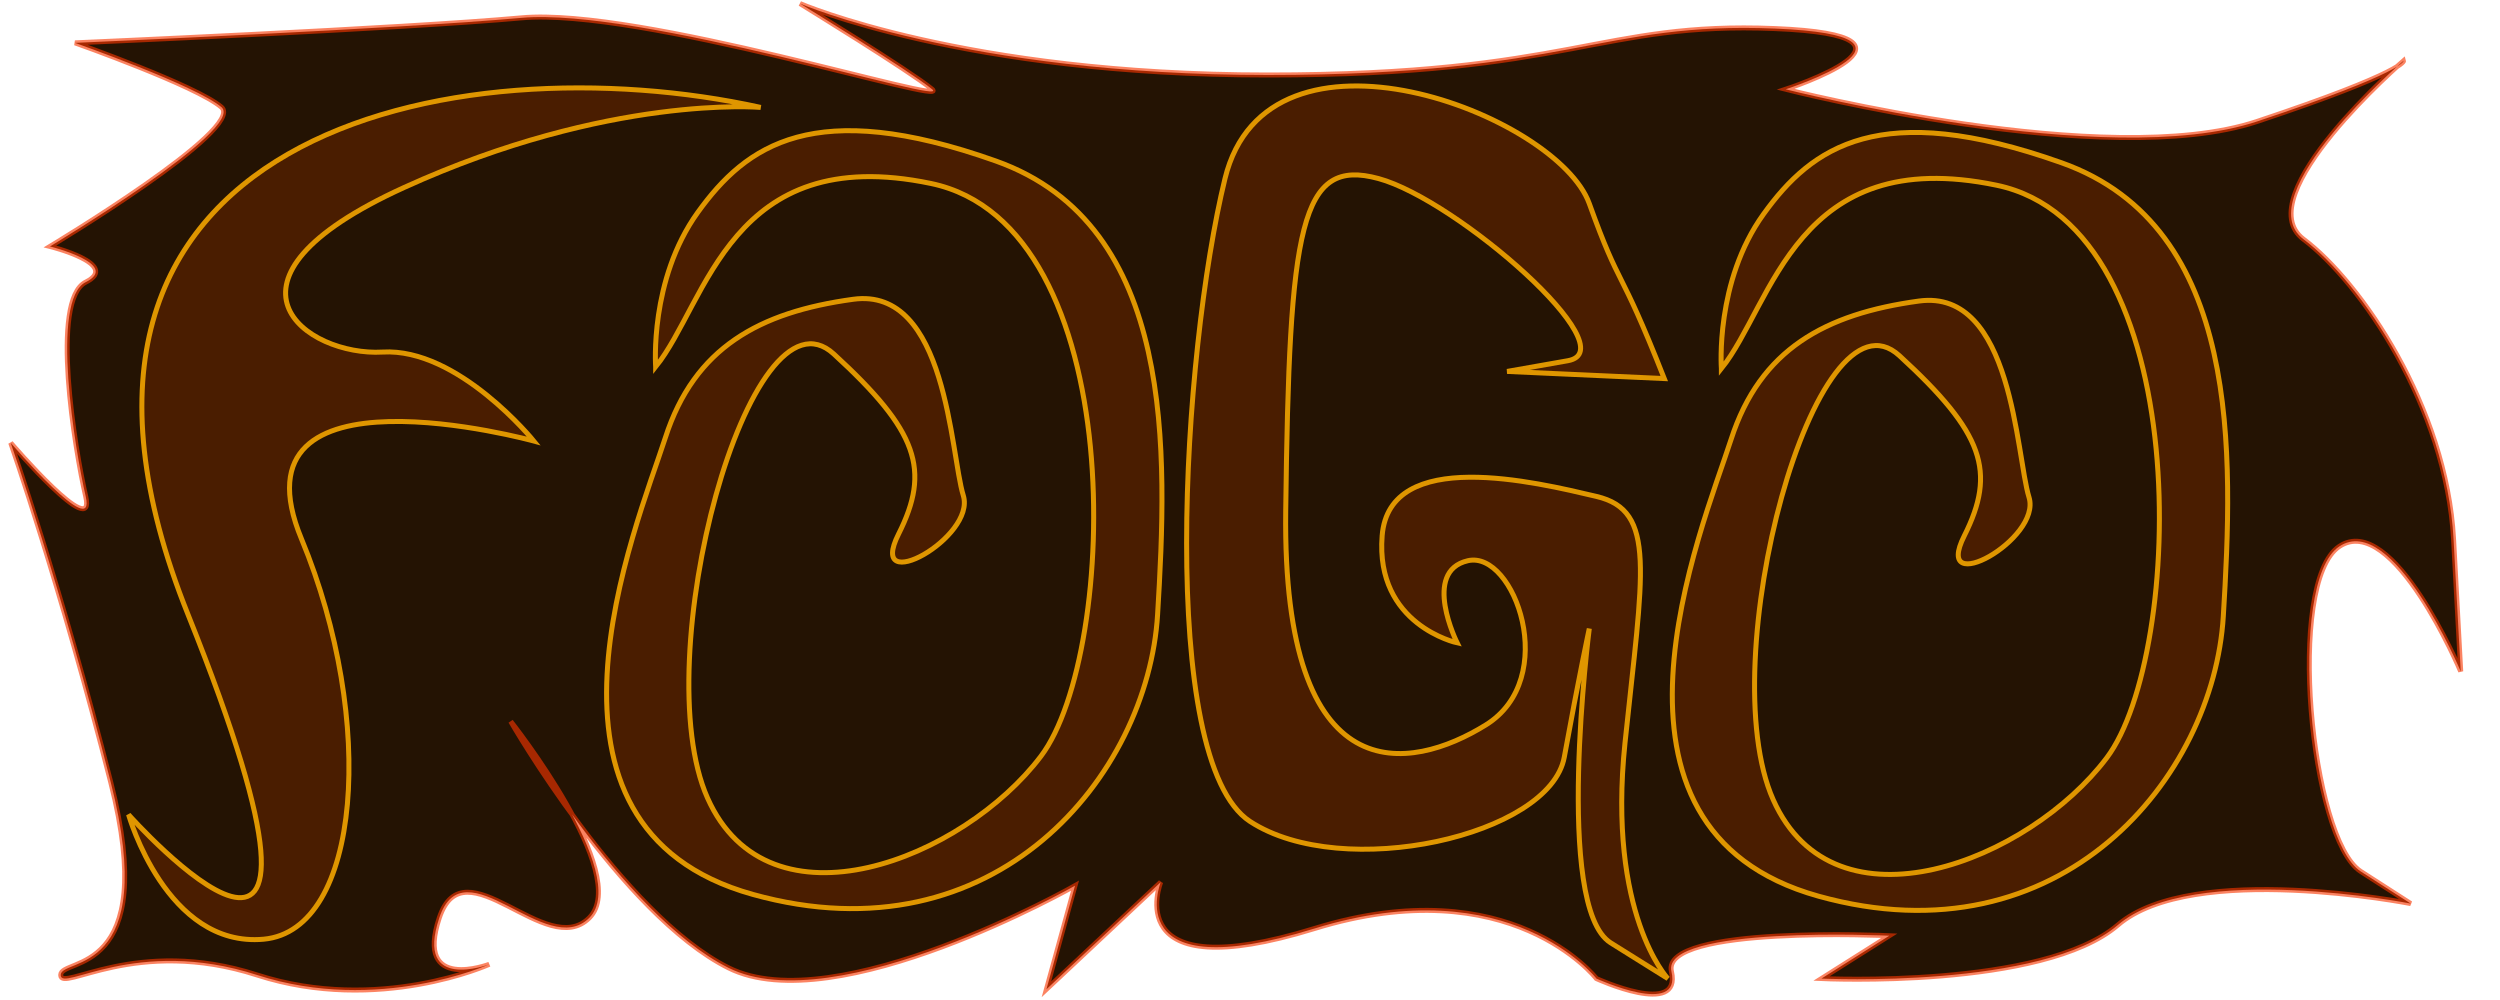 <?xml version="1.0" encoding="UTF-8" standalone="no"?>
<!-- Created with Inkscape (http://www.inkscape.org/) -->

<svg
   xmlns:dc="http://purl.org/dc/elements/1.1/"
   xmlns:cc="http://creativecommons.org/ns#"
   xmlns:rdf="http://www.w3.org/1999/02/22-rdf-syntax-ns#"
   xmlns:svg="http://www.w3.org/2000/svg"
   xmlns="http://www.w3.org/2000/svg"
   xmlns:sodipodi="http://sodipodi.sourceforge.net/DTD/sodipodi-0.dtd"
   xmlns:inkscape="http://www.inkscape.org/namespaces/inkscape"
   width="500"
   height="200"
   id="svg2"
   version="1.1"
   inkscape:version="0.48.4 r9939"
   sodipodi:docname="bf0.svg">
  <defs
     id="defs4" />
  <sodipodi:namedview
     id="base"
     pagecolor="#ffffff"
     bordercolor="#666666"
     borderopacity="1.0"
     inkscape:pageopacity="0.0"
     inkscape:pageshadow="2"
     inkscape:zoom="1.4"
     inkscape:cx="79.757701"
     inkscape:cy="97.254587"
     inkscape:document-units="px"
     inkscape:current-layer="layer1"
     showgrid="false"
     showguides="true"
     inkscape:guide-bbox="true"
     inkscape:window-width="1285"
     inkscape:window-height="744"
     inkscape:window-x="81"
     inkscape:window-y="24"
     inkscape:window-maximized="1" />
  <g
     inkscape:label="Camada 1"
     inkscape:groupmode="layer"
     id="layer1"
     transform="translate(0,-852.361)">
    <path
       style="fill:#241303;fill-opacity:1;stroke:#f93600;stroke-opacity:0.616"
       d="m 10,49.286 c 0,0 39.286,-23.571 34.286,-27.857 C 39.286,17.143 15,8.571 15,8.571 c 0,0 65.714,-2.857 89.286,-5 C 127.857,1.429 190.714,21.429 186.429,17.857 182.143,14.286 160,0.714 160,0.714 160,0.714 192.857,15 253.571,15 314.286,15 320,4.286 355,5.714 c 35,1.429 2.143,12.143 2.143,12.143 0,0 64.286,16.429 94.286,6.429 30,-10 29.286,-12.143 29.286,-12.143 0,0 -31.429,27.143 -20,35.714 11.429,8.571 28.571,33.571 30,60 1.429,26.429 1.429,26.429 1.429,26.429 0,0 -13.571,-32.143 -24.286,-25 -10.714,7.143 -5.714,58.571 4.286,65 10,6.429 10,6.429 10,6.429 0,0 -43.571,-8.571 -58.571,4.286 -15,12.857 -59.286,10.714 -59.286,10.714 l 13.571,-8.571 c 0,0 -45.714,-2.143 -43.571,7.143 2.143,9.286 -15,1.429 -15,1.429 0,0 -17.143,-22.143 -56.429,-10 -39.286,12.143 -30.714,-9.286 -30.714,-9.286 L 209.286,197.857 215,177.143 c 0,0 -47.857,27.143 -69.286,16.429 -21.429,-10.714 -43.571,-49.286 -43.571,-49.286 0,0 24.286,30.714 15.714,39.286 -8.571,8.571 -25,-15 -30,0 -5,15 10,9.286 10,9.286 0,0 -22.143,10 -46.429,2.143 -24.286,-7.857 -39.286,3.571 -39.286,0 0,-3.571 20,0.714 10,-38.571 -10,-39.286 -20,-67.857 -20,-67.857 0,0 17.143,20 15,10.714 C 15,90 10,60 17.143,56.429 24.286,52.857 10,49.286 10,49.286 z"
       id="path3013"
       inkscape:connector-curvature="0"
       transform="translate(0,852.361)" />
    <path
       style="fill:#4a1d00;fill-opacity:1;stroke:#e09700;stroke-opacity:0.996"
       d="M 152.143,873.845 C 91.63,860.501 -1.3,878.293 37.601,975.26 c 38.901,96.967 -11.886,40.032 -11.886,40.032 0,0 7.564,26.688 27.015,24.909 19.451,-1.779 22.692,-43.591 7.564,-80.065 -15.128,-36.474 46.465,-19.571 46.465,-19.571 0,0 -15.128,-18.682 -30.256,-17.792 -15.128,0.89 -36.74,-14.234 4.322,-32.915 41.062,-18.682 71.319,-16.013 71.319,-16.013 z"
       id="path2989"
       inkscape:connector-curvature="0" />
    <path
       style="fill:#4a1d00;fill-opacity:1;stroke:#e09700;stroke-opacity:0.996"
       d="m 131.133,925.729 c 10.362,-12.868 14.896,-45.038 55.05,-36.674 40.154,8.364 37.564,93.936 22.02,114.525 -15.544,20.589 -54.403,36.03 -66.708,8.364 -12.305,-27.666 8.419,-104.23 25.258,-88.789 16.839,15.442 19.429,23.162 12.953,36.03 -6.476,12.868 15.544,0.643 12.953,-7.721 -2.591,-8.364 -3.238,-41.821 -22.02,-39.247 -18.782,2.574 -31.735,9.651 -37.564,27.666 -5.829,18.015 -31.087,77.851 17.487,91.362 48.574,13.511 79.013,-23.806 80.956,-55.975 1.943,-32.17 3.886,-77.851 -32.382,-90.719 -36.268,-12.868 -49.869,-3.217 -59.584,10.294 -9.715,13.511 -8.419,30.883 -8.419,30.883 z"
       id="path2991"
       inkscape:connector-curvature="0" />
    <path
       style="fill:#4a1d00;fill-opacity:1;stroke:#e09700;stroke-opacity:0.996"
       d="m 344.276,926.083 c 10.362,-12.868 14.896,-45.038 55.05,-36.674 40.154,8.364 37.564,93.936 22.02,114.525 -15.544,20.589 -54.403,36.03 -66.708,8.364 -12.305,-27.666 8.419,-104.23 25.258,-88.789 16.839,15.442 19.429,23.162 12.953,36.03 -6.476,12.868 15.544,0.643 12.953,-7.721 -2.591,-8.364 -3.238,-41.821 -22.02,-39.247 -18.782,2.574 -31.735,9.651 -37.564,27.666 -5.829,18.015 -31.087,77.851 17.487,91.362 48.574,13.511 79.013,-23.806 80.956,-55.975 1.943,-32.17 3.886,-77.851 -32.382,-90.719 -36.268,-12.868 -49.869,-3.217 -59.584,10.294 -9.715,13.511 -8.419,30.883 -8.419,30.883 z"
       id="path2991-3"
       inkscape:connector-curvature="0" />
    <path
       style="fill:#4a1d00;fill-opacity:1;stroke:#e09700;stroke-opacity:0.996"
       d="m 332.857,75.714 c -9.286,-23.571 -8.571,-17.143 -15,-35 -6.429,-17.857 -64.286,-40 -72.857,-5 -8.571,35 -13.571,116.429 5,128.571 18.571,12.143 60,2.857 62.857,-12.857 2.857,-15.714 5,-25.714 5,-25.714 0,0 -7.143,55.714 4.286,62.857 11.429,7.143 11.429,7.143 11.429,7.143 0,0 -12.143,-12.857 -8.571,-47.143 3.571,-34.286 6.429,-46.429 -5.714,-49.286 -12.143,-2.857 -41.429,-10 -42.857,7.857 -1.429,17.857 15,21.429 15,21.429 0,0 -7.143,-14.286 2.143,-16.429 9.286,-2.143 18.571,23.571 3.571,32.857 -15,9.286 -40.714,14.286 -40,-42.857 C 257.857,45 260,31.429 275.714,35.714 291.429,40 325.714,70 313.571,72.143 c -12.143,2.143 -12.143,2.143 -12.143,2.143 z"
       id="path3011"
       inkscape:connector-curvature="0"
       transform="translate(0,852.361)" />
  </g>
</svg>
